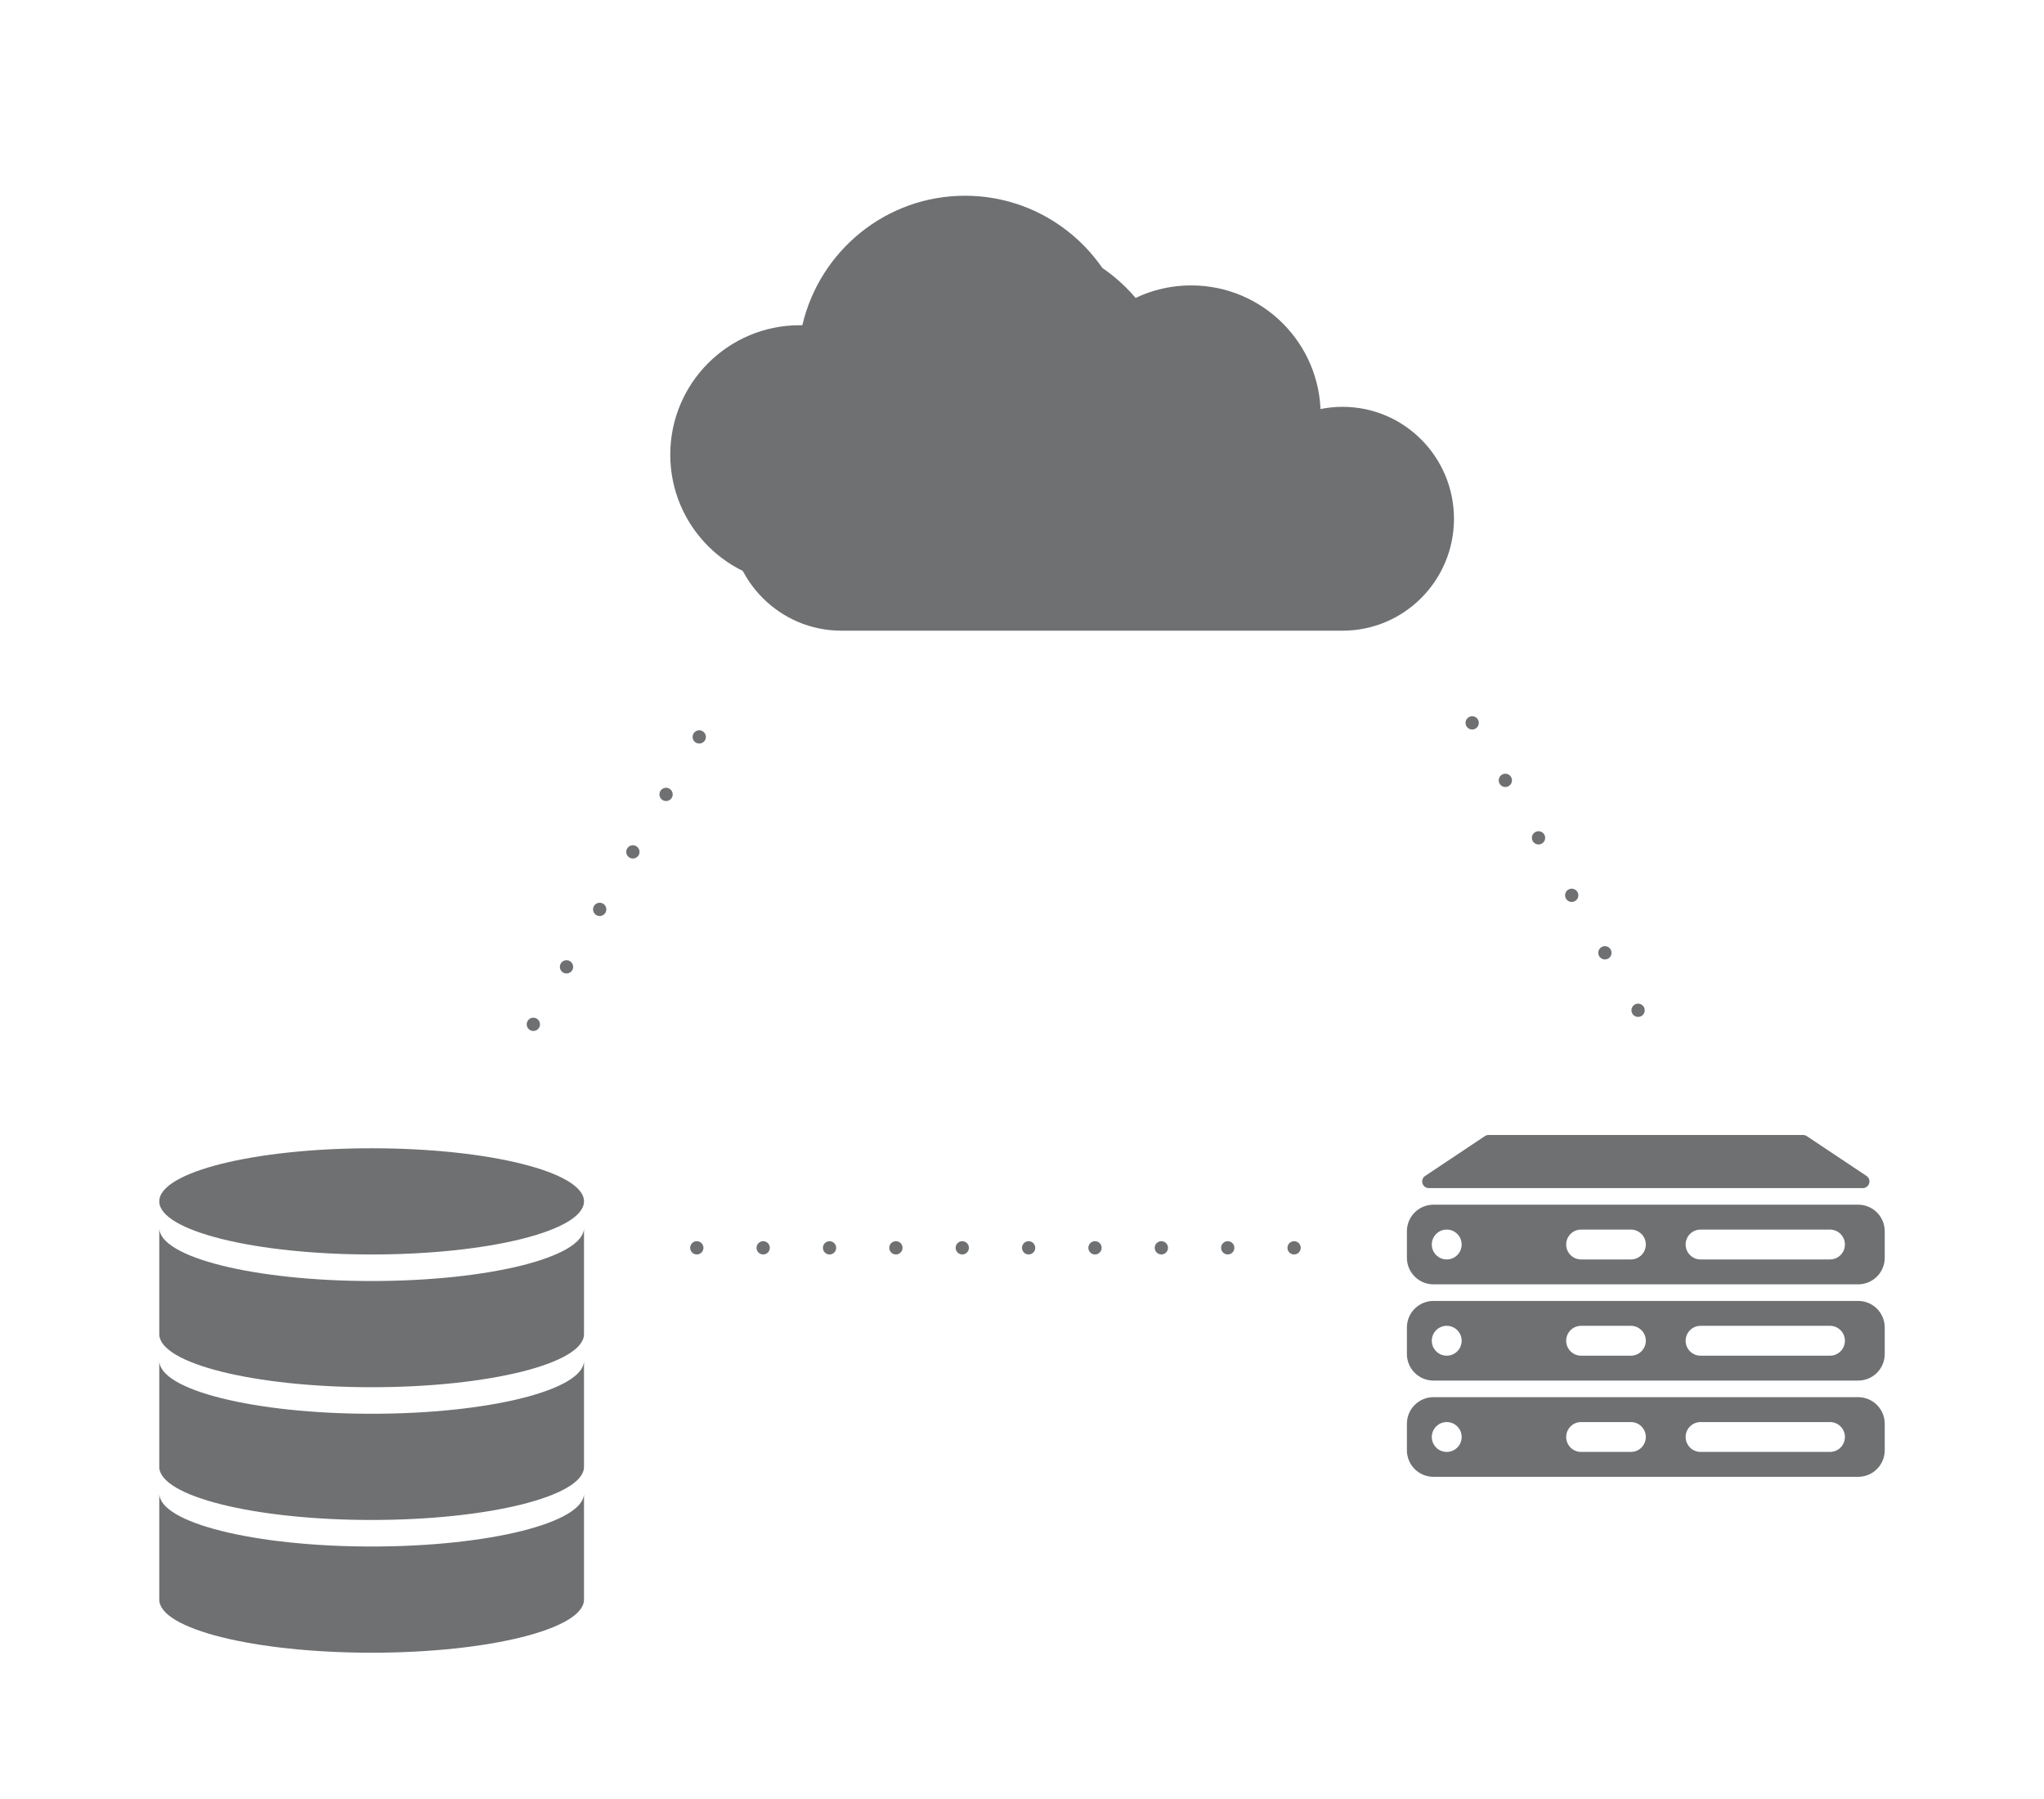 <svg width="308" height="271" viewBox="0 0 308 271" fill="none" xmlns="http://www.w3.org/2000/svg">
<g filter="url(#filter0_di_175_628)">
<path fill-rule="evenodd" clip-rule="evenodd" d="M162.995 68.889C158.458 73.337 152.255 76.078 145.415 76.078C142.514 76.078 139.729 75.585 137.136 74.679C133.707 80.27 127.539 84 120.5 84C109.73 84 101 75.269 101 64.5C101 53.73 109.73 45 120.5 45C120.634 45 120.767 45.001 120.9 45.004C123.502 33.82 133.49 25.49 145.415 25.49C156.258 25.49 165.501 32.378 169.044 42.037C172.066 40.114 175.653 39 179.5 39C190.27 39 199 47.73 199 58.5C199 69.269 190.27 78 179.5 78C172.549 78 166.448 74.363 162.995 68.889Z" fill="#6E7072"/>
</g>
<g filter="url(#filter1_di_175_628)">
<path fill-rule="evenodd" clip-rule="evenodd" d="M175.85 49.302C172.521 39.249 163.082 32 151.958 32C138.054 32 126.783 43.325 126.783 57.294C117.514 57.294 110 64.844 110 74.157C110 83.47 117.514 91.02 126.783 91.02L126.799 91.02H202.291L202.308 91.02C211.577 91.02 219.091 83.47 219.091 74.157C219.091 64.844 211.577 57.294 202.308 57.294C200.071 57.294 197.936 57.734 195.985 58.532C195.54 51.953 190.087 46.755 183.427 46.755C180.582 46.755 177.958 47.703 175.85 49.302Z" fill="#6E7072"/>
</g>
<g filter="url(#filter2_di_175_628)">
<path fill-rule="evenodd" clip-rule="evenodd" d="M56 187C73.673 187 88 183.418 88 179C88 174.582 73.673 171 56 171C38.327 171 24 174.582 24 179C24 183.418 38.327 187 56 187ZM56 191C73.673 191 88 187.418 88 183V199C88 203.418 73.673 207 56 207C38.327 207 24 203.418 24 199V183C24 187.418 38.327 191 56 191ZM88 203C88 207.418 73.673 211 56 211C38.327 211 24 207.418 24 203V219C24 223.418 38.327 227 56 227C73.673 227 88 223.418 88 219V203ZM56 231C73.673 231 88 227.418 88 223V239C88 243.418 73.673 247 56 247C38.327 247 24 243.418 24 239V223C24 227.418 38.327 231 56 231Z" fill="#6E7072"/>
</g>
<path fill-rule="evenodd" clip-rule="evenodd" d="M104 188C104 188.552 104.448 189 105 189C105.552 189 106 188.552 106 188C106 187.448 105.552 187 105 187C104.448 187 104 187.448 104 188ZM134 188C134 188.552 134.448 189 135 189C135.552 189 136 188.552 136 188C136 187.448 135.552 187 135 187C134.448 187 134 187.448 134 188ZM144 188C144 188.552 144.448 189 145 189C145.552 189 146 188.552 146 188C146 187.448 145.552 187 145 187C144.448 187 144 187.448 144 188ZM155 189C154.448 189 154 188.552 154 188C154 187.448 154.448 187 155 187C155.552 187 156 187.448 156 188C156 188.552 155.552 189 155 189ZM164 188C164 188.552 164.448 189 165 189C165.552 189 166 188.552 166 188C166 187.448 165.552 187 165 187C164.448 187 164 187.448 164 188ZM175 189C174.448 189 174 188.552 174 188C174 187.448 174.448 187 175 187C175.552 187 176 187.448 176 188C176 188.552 175.552 189 175 189ZM184 188C184 188.552 184.448 189 185 189C185.552 189 186 188.552 186 188C186 187.448 185.552 187 185 187C184.448 187 184 187.448 184 188ZM195 189C194.448 189 194 188.552 194 188C194 187.448 194.448 187 195 187C195.552 187 196 187.448 196 188C196 188.552 195.552 189 195 189ZM115 189C114.448 189 114 188.552 114 188C114 187.448 114.448 187 115 187C115.552 187 116 187.448 116 188C116 188.552 115.552 189 115 189ZM124 188C124 188.552 124.448 189 125 189C125.552 189 126 188.552 126 188C126 187.448 125.552 187 125 187C124.448 187 124 187.448 124 188Z" fill="#6E7072"/>
<path fill-rule="evenodd" clip-rule="evenodd" d="M221.335 108.044C220.856 108.32 220.692 108.931 220.969 109.41C221.245 109.888 221.856 110.052 222.335 109.776C222.813 109.5 222.977 108.888 222.701 108.41C222.425 107.931 221.813 107.768 221.335 108.044ZM236.335 134.024C235.856 134.301 235.692 134.912 235.969 135.39C236.245 135.869 236.856 136.033 237.335 135.757C237.813 135.48 237.977 134.869 237.701 134.39C237.425 133.912 236.813 133.748 236.335 134.024ZM241.335 142.685C240.856 142.961 240.692 143.572 240.969 144.051C241.245 144.529 241.856 144.693 242.335 144.417C242.813 144.141 242.977 143.529 242.701 143.051C242.425 142.572 241.813 142.409 241.335 142.685ZM245.969 152.711C245.692 152.233 245.856 151.621 246.335 151.345C246.813 151.069 247.425 151.233 247.701 151.711C247.977 152.189 247.813 152.801 247.335 153.077C246.856 153.353 246.245 153.189 245.969 152.711ZM225.969 118.07C225.692 117.592 225.856 116.98 226.335 116.704C226.813 116.428 227.425 116.592 227.701 117.07C227.977 117.548 227.813 118.16 227.335 118.436C226.856 118.712 226.245 118.548 225.969 118.07ZM231.335 125.364C230.856 125.64 230.692 126.252 230.969 126.73C231.245 127.209 231.856 127.372 232.335 127.096C232.813 126.82 232.977 126.209 232.701 125.73C232.425 125.252 231.813 125.088 231.335 125.364Z" fill="#6E7072"/>
<path fill-rule="evenodd" clip-rule="evenodd" d="M104.866 111.892C105.344 112.168 105.956 112.005 106.232 111.526C106.508 111.048 106.344 110.436 105.866 110.16C105.388 109.884 104.776 110.048 104.5 110.526C104.224 111.005 104.388 111.616 104.866 111.892ZM101.232 120.187C100.956 120.665 100.344 120.829 99.866 120.553C99.388 120.276 99.224 119.665 99.5 119.187C99.776 118.708 100.388 118.544 100.866 118.821C101.344 119.097 101.508 119.708 101.232 120.187ZM94.866 129.213C95.344 129.489 95.956 129.325 96.232 128.847C96.508 128.368 96.344 127.757 95.866 127.481C95.388 127.205 94.776 127.368 94.5 127.847C94.224 128.325 94.388 128.937 94.866 129.213ZM91.232 137.507C90.956 137.985 90.344 138.149 89.866 137.873C89.388 137.597 89.224 136.985 89.5 136.507C89.776 136.029 90.388 135.865 90.866 136.141C91.344 136.417 91.508 137.029 91.232 137.507ZM84.866 146.533C85.344 146.809 85.956 146.646 86.232 146.167C86.508 145.689 86.344 145.077 85.866 144.801C85.388 144.525 84.776 144.689 84.5 145.167C84.224 145.646 84.388 146.257 84.866 146.533ZM79.866 155.194C80.344 155.47 80.956 155.306 81.232 154.828C81.508 154.349 81.344 153.738 80.866 153.462C80.388 153.185 79.776 153.349 79.5 153.828C79.224 154.306 79.388 154.917 79.866 155.194Z" fill="#6E7072"/>
<g filter="url(#filter3_d_175_628)">
<path fill-rule="evenodd" clip-rule="evenodd" d="M216 208.5C213.791 208.5 212 210.291 212 212.5V216.5C212 218.709 213.791 220.5 216 220.5H280C282.209 220.5 284 218.709 284 216.5V212.5C284 210.291 282.209 208.5 280 208.5H216ZM218 216.75C219.243 216.75 220.25 215.743 220.25 214.5C220.25 213.257 219.243 212.25 218 212.25C216.757 212.25 215.75 213.257 215.75 214.5C215.75 215.743 216.757 216.75 218 216.75ZM254 214.5C254 213.257 255.007 212.25 256.25 212.25H275.75C276.993 212.25 278 213.257 278 214.5C278 215.743 276.993 216.75 275.75 216.75H256.25C255.007 216.75 254 215.743 254 214.5ZM238.25 212.25C237.007 212.25 236 213.257 236 214.5C236 215.743 237.007 216.75 238.25 216.75H245.75C246.993 216.75 248 215.743 248 214.5C248 213.257 246.993 212.25 245.75 212.25H238.25Z" fill="#6E7072"/>
</g>
<g filter="url(#filter4_d_175_628)">
<path fill-rule="evenodd" clip-rule="evenodd" d="M216 194C213.791 194 212 195.791 212 198V202C212 204.209 213.791 206 216 206H280C282.209 206 284 204.209 284 202V198C284 195.791 282.209 194 280 194H216ZM218 202.25C219.243 202.25 220.25 201.243 220.25 200C220.25 198.757 219.243 197.75 218 197.75C216.757 197.75 215.75 198.757 215.75 200C215.75 201.243 216.757 202.25 218 202.25ZM254 200C254 198.757 255.007 197.75 256.25 197.75H275.75C276.993 197.75 278 198.757 278 200C278 201.243 276.993 202.25 275.75 202.25H256.25C255.007 202.25 254 201.243 254 200ZM238.25 197.75C237.007 197.75 236 198.757 236 200C236 201.243 237.007 202.25 238.25 202.25H245.75C246.993 202.25 248 201.243 248 200C248 198.757 246.993 197.75 245.75 197.75H238.25Z" fill="#6E7072"/>
</g>
<g filter="url(#filter5_d_175_628)">
<path fill-rule="evenodd" clip-rule="evenodd" d="M216 179.5C213.791 179.5 212 181.291 212 183.5V187.5C212 189.709 213.791 191.5 216 191.5H280C282.209 191.5 284 189.709 284 187.5V183.5C284 181.291 282.209 179.5 280 179.5H216ZM218 187.75C219.243 187.75 220.25 186.743 220.25 185.5C220.25 184.257 219.243 183.25 218 183.25C216.757 183.25 215.75 184.257 215.75 185.5C215.75 186.743 216.757 187.75 218 187.75ZM254 185.5C254 184.257 255.007 183.25 256.25 183.25H275.75C276.993 183.25 278 184.257 278 185.5C278 186.743 276.993 187.75 275.75 187.75H256.25C255.007 187.75 254 186.743 254 185.5ZM238.25 183.25C237.007 183.25 236 184.257 236 185.5C236 186.743 237.007 187.75 238.25 187.75H245.75C246.993 187.75 248 186.743 248 185.5C248 184.257 246.993 183.25 245.75 183.25H238.25Z" fill="#6E7072"/>
</g>
<g filter="url(#filter6_d_175_628)">
<path d="M223.748 169.168L214.748 175.168C213.925 175.717 214.313 177 215.303 177H280.697C281.687 177 282.075 175.717 281.252 175.168L272.252 169.168C272.088 169.058 271.895 169 271.697 169H224.303C224.105 169 223.912 169.058 223.748 169.168Z" fill="#6E7072"/>
</g>
<defs>
<filter id="filter0_di_175_628" x="97" y="25.49" width="106" height="66.51" filterUnits="userSpaceOnUse" color-interpolation-filters="sRGB">
<feFlood flood-opacity="0" result="BackgroundImageFix"/>
<feColorMatrix in="SourceAlpha" type="matrix" values="0 0 0 0 0 0 0 0 0 0 0 0 0 0 0 0 0 0 127 0" result="hardAlpha"/>
<feOffset dy="4"/>
<feGaussianBlur stdDeviation="2"/>
<feComposite in2="hardAlpha" operator="out"/>
<feColorMatrix type="matrix" values="0 0 0 0 0 0 0 0 0 0 0 0 0 0 0 0 0 0 0.25 0"/>
<feBlend mode="normal" in2="BackgroundImageFix" result="effect1_dropShadow_175_628"/>
<feBlend mode="normal" in="SourceGraphic" in2="effect1_dropShadow_175_628" result="shape"/>
<feColorMatrix in="SourceAlpha" type="matrix" values="0 0 0 0 0 0 0 0 0 0 0 0 0 0 0 0 0 0 127 0" result="hardAlpha"/>
<feOffset/>
<feGaussianBlur stdDeviation="2"/>
<feComposite in2="hardAlpha" operator="arithmetic" k2="-1" k3="1"/>
<feColorMatrix type="matrix" values="0 0 0 0 0.133 0 0 0 0 0.141 0 0 0 0 0.149 0 0 0 1 0"/>
<feBlend mode="normal" in2="shape" result="effect2_innerShadow_175_628"/>
</filter>
<filter id="filter1_di_175_628" x="106" y="32" width="117.091" height="67.02" filterUnits="userSpaceOnUse" color-interpolation-filters="sRGB">
<feFlood flood-opacity="0" result="BackgroundImageFix"/>
<feColorMatrix in="SourceAlpha" type="matrix" values="0 0 0 0 0 0 0 0 0 0 0 0 0 0 0 0 0 0 127 0" result="hardAlpha"/>
<feOffset dy="4"/>
<feGaussianBlur stdDeviation="2"/>
<feComposite in2="hardAlpha" operator="out"/>
<feColorMatrix type="matrix" values="0 0 0 0 0.008 0 0 0 0 0.016 0 0 0 0 0.024 0 0 0 0.25 0"/>
<feBlend mode="normal" in2="BackgroundImageFix" result="effect1_dropShadow_175_628"/>
<feBlend mode="normal" in="SourceGraphic" in2="effect1_dropShadow_175_628" result="shape"/>
<feColorMatrix in="SourceAlpha" type="matrix" values="0 0 0 0 0 0 0 0 0 0 0 0 0 0 0 0 0 0 127 0" result="hardAlpha"/>
<feOffset/>
<feGaussianBlur stdDeviation="2"/>
<feComposite in2="hardAlpha" operator="arithmetic" k2="-1" k3="1"/>
<feColorMatrix type="matrix" values="0 0 0 0 0.133 0 0 0 0 0.141 0 0 0 0 0.149 0 0 0 1 0"/>
<feBlend mode="normal" in2="shape" result="effect2_innerShadow_175_628"/>
</filter>
<filter id="filter2_di_175_628" x="20" y="169" width="72" height="84" filterUnits="userSpaceOnUse" color-interpolation-filters="sRGB">
<feFlood flood-opacity="0" result="BackgroundImageFix"/>
<feColorMatrix in="SourceAlpha" type="matrix" values="0 0 0 0 0 0 0 0 0 0 0 0 0 0 0 0 0 0 127 0" result="hardAlpha"/>
<feOffset dy="2"/>
<feGaussianBlur stdDeviation="2"/>
<feComposite in2="hardAlpha" operator="out"/>
<feColorMatrix type="matrix" values="0 0 0 0 0.008 0 0 0 0 0.016 0 0 0 0 0.024 0 0 0 0.25 0"/>
<feBlend mode="normal" in2="BackgroundImageFix" result="effect1_dropShadow_175_628"/>
<feBlend mode="normal" in="SourceGraphic" in2="effect1_dropShadow_175_628" result="shape"/>
<feColorMatrix in="SourceAlpha" type="matrix" values="0 0 0 0 0 0 0 0 0 0 0 0 0 0 0 0 0 0 127 0" result="hardAlpha"/>
<feOffset/>
<feGaussianBlur stdDeviation="2"/>
<feComposite in2="hardAlpha" operator="arithmetic" k2="-1" k3="1"/>
<feColorMatrix type="matrix" values="0 0 0 0 0.133 0 0 0 0 0.141 0 0 0 0 0.149 0 0 0 1 0"/>
<feBlend mode="normal" in2="shape" result="effect2_innerShadow_175_628"/>
</filter>
<filter id="filter3_d_175_628" x="208" y="206.5" width="80" height="20" filterUnits="userSpaceOnUse" color-interpolation-filters="sRGB">
<feFlood flood-opacity="0" result="BackgroundImageFix"/>
<feColorMatrix in="SourceAlpha" type="matrix" values="0 0 0 0 0 0 0 0 0 0 0 0 0 0 0 0 0 0 127 0" result="hardAlpha"/>
<feOffset dy="2"/>
<feGaussianBlur stdDeviation="2"/>
<feComposite in2="hardAlpha" operator="out"/>
<feColorMatrix type="matrix" values="0 0 0 0 0.008 0 0 0 0 0.016 0 0 0 0 0.024 0 0 0 0.5 0"/>
<feBlend mode="normal" in2="BackgroundImageFix" result="effect1_dropShadow_175_628"/>
<feBlend mode="normal" in="SourceGraphic" in2="effect1_dropShadow_175_628" result="shape"/>
</filter>
<filter id="filter4_d_175_628" x="208" y="192" width="80" height="20" filterUnits="userSpaceOnUse" color-interpolation-filters="sRGB">
<feFlood flood-opacity="0" result="BackgroundImageFix"/>
<feColorMatrix in="SourceAlpha" type="matrix" values="0 0 0 0 0 0 0 0 0 0 0 0 0 0 0 0 0 0 127 0" result="hardAlpha"/>
<feOffset dy="2"/>
<feGaussianBlur stdDeviation="2"/>
<feComposite in2="hardAlpha" operator="out"/>
<feColorMatrix type="matrix" values="0 0 0 0 0.008 0 0 0 0 0.016 0 0 0 0 0.024 0 0 0 0.5 0"/>
<feBlend mode="normal" in2="BackgroundImageFix" result="effect1_dropShadow_175_628"/>
<feBlend mode="normal" in="SourceGraphic" in2="effect1_dropShadow_175_628" result="shape"/>
</filter>
<filter id="filter5_d_175_628" x="208" y="177.5" width="80" height="20" filterUnits="userSpaceOnUse" color-interpolation-filters="sRGB">
<feFlood flood-opacity="0" result="BackgroundImageFix"/>
<feColorMatrix in="SourceAlpha" type="matrix" values="0 0 0 0 0 0 0 0 0 0 0 0 0 0 0 0 0 0 127 0" result="hardAlpha"/>
<feOffset dy="2"/>
<feGaussianBlur stdDeviation="2"/>
<feComposite in2="hardAlpha" operator="out"/>
<feColorMatrix type="matrix" values="0 0 0 0 0.008 0 0 0 0 0.016 0 0 0 0 0.024 0 0 0 0.5 0"/>
<feBlend mode="normal" in2="BackgroundImageFix" result="effect1_dropShadow_175_628"/>
<feBlend mode="normal" in="SourceGraphic" in2="effect1_dropShadow_175_628" result="shape"/>
</filter>
<filter id="filter6_d_175_628" x="210.301" y="167" width="75.398" height="16" filterUnits="userSpaceOnUse" color-interpolation-filters="sRGB">
<feFlood flood-opacity="0" result="BackgroundImageFix"/>
<feColorMatrix in="SourceAlpha" type="matrix" values="0 0 0 0 0 0 0 0 0 0 0 0 0 0 0 0 0 0 127 0" result="hardAlpha"/>
<feOffset dy="2"/>
<feGaussianBlur stdDeviation="2"/>
<feComposite in2="hardAlpha" operator="out"/>
<feColorMatrix type="matrix" values="0 0 0 0 0.008 0 0 0 0 0.016 0 0 0 0 0.024 0 0 0 0.5 0"/>
<feBlend mode="normal" in2="BackgroundImageFix" result="effect1_dropShadow_175_628"/>
<feBlend mode="normal" in="SourceGraphic" in2="effect1_dropShadow_175_628" result="shape"/>
</filter>
</defs>
</svg>
